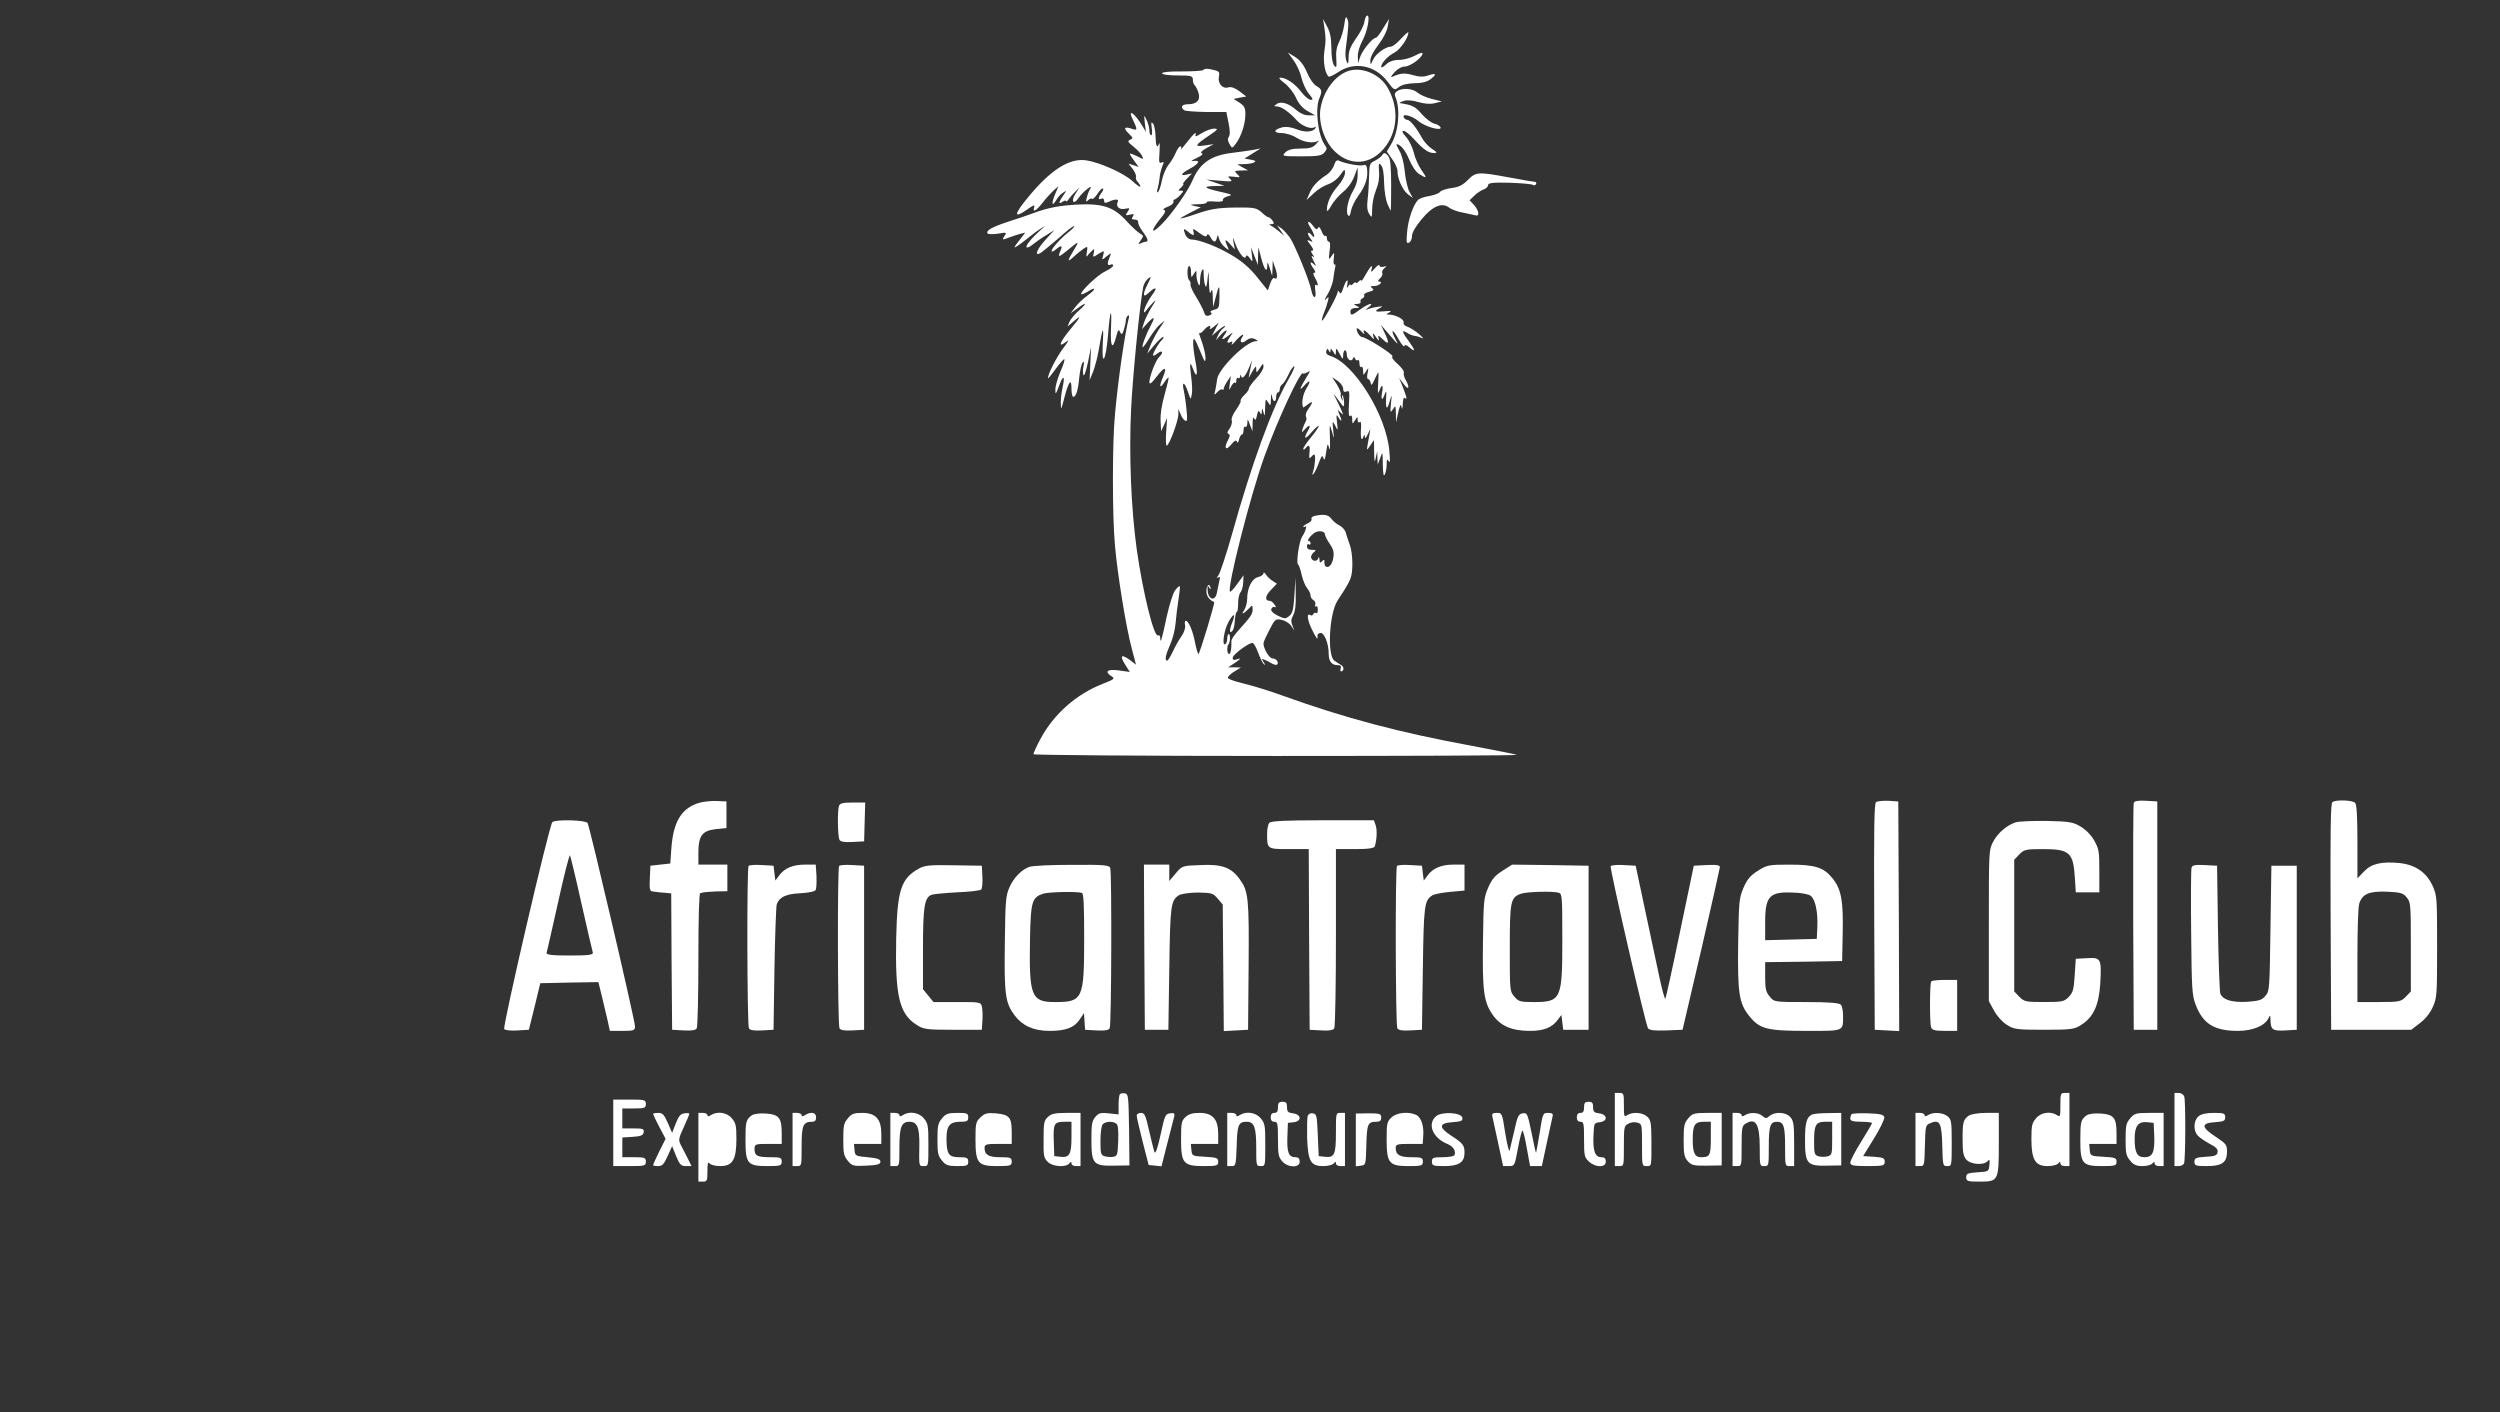 <svg width="108" height="61" viewBox="0 0 108 61" fill="none" xmlns="http://www.w3.org/2000/svg">
<rect x="0" y="0" width="108" height="61" fill="#333333" stroke="none"/>
<g clip-path="url(#clip0)">
<path d="M-5.649 25.113L-5.665 64.07L63.33 64.05L132.316 64.022L63.369 64.002L-5.587 63.974L-5.61 25.065L-5.626 -13.835L-5.649 25.113Z" fill="white"/>
<path d="M58.072 1.066C58.04 1.296 57.947 1.621 57.86 1.794C57.743 2.023 57.704 2.234 57.727 2.541C57.751 2.914 57.735 2.952 57.633 2.828C57.563 2.732 57.516 2.474 57.516 2.071C57.508 1.621 57.461 1.382 57.328 1.142L57.156 0.817L57.211 1.171C57.281 1.688 57.281 1.727 57.211 2.234C57.148 2.665 57.242 3.182 57.399 3.307C57.43 3.335 57.618 3.24 57.813 3.115C58.502 2.646 59.394 2.809 59.934 3.517C60.231 3.91 60.239 3.91 60.427 3.766C60.552 3.661 60.802 3.604 61.115 3.594C61.436 3.594 61.671 3.527 61.812 3.412C62.086 3.201 62.039 3.144 61.694 3.259C61.514 3.326 61.311 3.326 61.053 3.249C60.693 3.144 60.513 3.153 60.176 3.307C60.059 3.355 60.067 3.316 60.239 3.125C60.364 2.981 60.552 2.876 60.677 2.876C60.904 2.876 61.397 2.531 61.452 2.33C61.467 2.253 61.366 2.272 61.139 2.397C60.951 2.502 60.638 2.588 60.443 2.588C60.2 2.588 60.012 2.656 59.871 2.79C59.762 2.895 59.668 2.943 59.668 2.885C59.668 2.723 59.957 2.416 60.255 2.263C60.489 2.138 60.842 1.631 60.842 1.401C60.842 1.363 60.701 1.478 60.529 1.669C60.356 1.861 60.161 2.014 60.09 2.014C59.856 2.014 59.425 2.33 59.316 2.579C59.206 2.818 59.206 2.828 59.198 2.608C59.198 2.474 59.339 2.205 59.55 1.928C59.762 1.65 59.918 1.344 59.95 1.142L60.004 0.817L59.754 1.219C59.621 1.449 59.48 1.631 59.441 1.631C59.3 1.631 58.878 2.138 58.768 2.435L58.666 2.732L58.658 2.435C58.651 2.263 58.737 1.985 58.854 1.765C59.065 1.382 59.206 0.673 59.065 0.673C59.018 0.673 58.964 0.798 58.94 0.951C58.917 1.104 58.752 1.43 58.572 1.669C58.33 2.023 58.26 2.205 58.26 2.474C58.252 2.77 58.244 2.799 58.173 2.656C58.127 2.56 58.111 2.32 58.134 2.129C58.26 1.142 58.275 0.97 58.205 0.817C58.142 0.683 58.119 0.731 58.072 1.066Z" fill="white"/>
<path d="M55.889 2.617C56.03 2.808 56.178 3.153 56.225 3.364C56.28 3.584 56.413 3.89 56.538 4.044C56.726 4.273 56.742 4.312 56.617 4.312C56.538 4.312 56.358 4.158 56.21 3.967C55.944 3.613 55.56 3.354 55.31 3.354C55.224 3.354 55.286 3.44 55.482 3.584C55.662 3.718 55.881 3.996 55.983 4.216C56.108 4.494 56.272 4.676 56.491 4.8L56.812 4.982H56.53C56.358 4.982 56.163 4.896 55.998 4.752C55.678 4.465 55.341 4.36 55.153 4.494C55.02 4.589 55.02 4.589 55.169 4.599C55.357 4.599 55.717 4.858 56.014 5.193C56.233 5.442 56.648 5.604 56.796 5.49C56.836 5.461 56.851 5.48 56.828 5.528C56.734 5.71 56.366 5.729 56.014 5.585C55.81 5.499 55.568 5.461 55.404 5.499C55.013 5.595 54.989 5.748 55.365 5.748C55.537 5.748 55.826 5.834 56.006 5.949C56.327 6.15 56.749 6.208 56.945 6.083C57 6.055 56.961 6.112 56.859 6.217C56.718 6.38 56.569 6.418 56.186 6.418C55.834 6.418 55.646 6.466 55.529 6.581C55.365 6.744 55.388 6.754 56.217 6.754C56.929 6.754 57.102 6.725 57.211 6.591C57.336 6.438 57.336 6.409 57.227 6.256C56.929 5.825 56.804 4.685 57 4.235C57.125 3.938 57.109 3.852 56.875 3.718C56.749 3.651 56.569 3.392 56.46 3.124C56.319 2.799 56.163 2.597 55.951 2.463L55.638 2.272L55.889 2.617Z" fill="white"/>
<path d="M51.977 3.029C51.953 3.058 51.538 3.086 51.069 3.086C50.568 3.077 50.2 3.115 50.2 3.163C50.2 3.221 50.498 3.259 50.865 3.259C51.468 3.259 51.531 3.278 51.531 3.441C51.531 3.546 51.57 3.661 51.617 3.69C51.656 3.728 51.734 3.872 51.773 4.006C51.875 4.322 51.703 4.504 51.319 4.504C51.053 4.504 50.983 4.628 51.155 4.762C51.21 4.801 51.64 4.829 52.117 4.839H52.978L53.072 5.308C53.142 5.643 53.142 5.816 53.088 5.902C53.025 5.998 53.033 6.084 53.111 6.218C53.228 6.419 53.228 6.419 53.393 6.199C53.62 5.902 53.8 5.346 53.8 4.944C53.8 4.657 53.761 4.58 53.549 4.437L53.291 4.274L53.565 4.216L53.839 4.169L53.541 3.939C53.346 3.795 53.181 3.738 53.056 3.776C52.814 3.853 52.595 3.594 52.657 3.307C52.696 3.125 52.665 3.077 52.462 3.029C52.157 2.952 52.039 2.952 51.977 3.029Z" fill="white"/>
<path d="M58.275 3.058C57.688 3.24 57.18 3.91 57.047 4.676C56.953 5.222 57.148 5.921 57.516 6.381C58.212 7.224 59.237 7.185 59.879 6.295C60.403 5.567 60.419 4.58 59.926 3.757C59.59 3.201 58.846 2.885 58.275 3.058Z" fill="white"/>
<path d="M60.349 3.94C60.255 4.007 60.231 4.084 60.286 4.199C60.505 4.735 60.419 5.693 60.098 6.229L59.91 6.545L60.137 6.87C60.27 7.043 60.372 7.282 60.372 7.388C60.372 7.723 60.583 8.192 60.81 8.384L61.037 8.556L60.888 8.288C60.81 8.144 60.716 7.742 60.685 7.397C60.646 7.014 60.552 6.669 60.45 6.507C60.364 6.353 60.309 6.229 60.333 6.229C60.497 6.229 60.709 6.487 60.881 6.899C60.998 7.177 61.17 7.435 61.311 7.522C61.647 7.732 61.663 7.704 61.397 7.33C61.272 7.148 61.123 6.813 61.076 6.593C61.022 6.372 60.881 6.076 60.748 5.922C60.575 5.731 60.544 5.654 60.638 5.654C60.709 5.654 60.912 5.817 61.1 6.028C61.491 6.459 61.71 6.612 61.953 6.612C62.101 6.612 62.093 6.583 61.859 6.43C61.71 6.334 61.507 6.114 61.413 5.932C61.186 5.511 60.912 5.175 60.787 5.175C60.74 5.175 60.669 5.128 60.646 5.08C60.544 4.879 60.99 4.993 61.28 5.233C61.585 5.491 62.32 5.683 62.226 5.491C62.195 5.434 62.078 5.367 61.953 5.338C61.835 5.309 61.6 5.128 61.436 4.946C61.154 4.62 61.045 4.553 60.607 4.476C60.411 4.448 60.411 4.448 60.638 4.361C60.771 4.314 61.022 4.333 61.272 4.409C61.522 4.486 61.804 4.505 61.984 4.457L62.289 4.381L61.859 4.275C61.624 4.218 61.342 4.093 61.233 3.998C61.022 3.816 60.568 3.787 60.349 3.94Z" fill="white"/>
<path d="M48.949 5.193C49.152 5.614 49.144 5.653 48.878 5.557C48.565 5.452 48.518 5.538 48.769 5.777C48.956 5.959 48.956 5.978 48.824 6.036C48.698 6.093 48.714 6.131 48.964 6.333C49.121 6.457 49.285 6.629 49.332 6.725C49.418 6.898 49.41 6.898 49.136 6.754C48.972 6.677 48.831 6.62 48.816 6.639C48.8 6.658 48.878 6.792 48.996 6.945L49.191 7.214L48.972 7.137L48.753 7.07L48.941 7.309C49.035 7.443 49.097 7.597 49.074 7.645C49.05 7.692 49.082 7.788 49.144 7.855C49.207 7.922 49.262 8.008 49.262 8.056C49.262 8.104 49.113 7.999 48.925 7.826C48.557 7.482 47.501 7.012 46.922 6.926C46.187 6.821 45.373 7.348 44.395 8.545C43.792 9.273 43.785 9.464 44.371 9.052C44.63 8.861 44.716 8.832 44.677 8.947C44.598 9.205 44.755 9.119 45.044 8.755C45.185 8.564 45.404 8.334 45.514 8.229L45.725 8.047L45.576 8.401C45.412 8.794 45.443 8.956 45.631 8.64C45.694 8.526 45.827 8.382 45.921 8.324C46.085 8.219 46.085 8.219 45.968 8.391C45.733 8.736 45.702 8.842 45.889 8.727C45.975 8.66 46.054 8.65 46.054 8.688C46.054 8.727 46.101 8.698 46.155 8.621C46.21 8.545 46.335 8.391 46.445 8.286L46.633 8.095L46.453 8.382C46.249 8.707 46.382 8.87 46.593 8.554C46.742 8.315 47.235 7.922 47.102 8.142C47.055 8.219 46.985 8.391 46.953 8.526C46.899 8.727 46.907 8.746 47.008 8.65C47.071 8.583 47.149 8.554 47.172 8.593C47.204 8.621 47.298 8.535 47.392 8.401C47.478 8.257 47.587 8.142 47.634 8.142C47.681 8.142 47.666 8.219 47.595 8.315C47.431 8.535 47.423 8.66 47.579 8.583C47.65 8.554 47.697 8.583 47.697 8.669C47.697 8.775 47.736 8.784 47.9 8.717C48.151 8.593 48.346 8.593 48.291 8.707C48.19 8.909 48.331 9.062 48.581 9.024C48.816 8.976 48.824 8.985 48.714 9.148C48.604 9.311 48.612 9.32 48.816 9.273C48.988 9.234 49.011 9.244 48.941 9.349C48.87 9.454 48.886 9.483 49.019 9.483C49.113 9.483 49.183 9.541 49.168 9.598C49.16 9.665 49.246 9.847 49.363 10C49.582 10.288 49.629 10.441 49.504 10.441C49.465 10.441 49.363 10.47 49.285 10.508C49.152 10.565 49.152 10.565 49.285 10.374C49.41 10.192 49.41 10.182 49.246 10.086C49.144 10.029 48.886 9.79 48.667 9.55C48.104 8.928 47.618 8.775 46.453 8.842C45.819 8.88 45.334 8.966 44.841 9.138C44.458 9.282 43.871 9.474 43.55 9.579C42.877 9.799 42.595 9.952 42.658 10.077C42.681 10.125 42.885 10.125 43.104 10.096C43.48 10.029 43.503 10.039 43.401 10.182C43.276 10.374 43.292 10.374 43.597 10.259C43.722 10.211 43.933 10.144 44.059 10.106L44.293 10.048L44.019 10.402C43.785 10.699 43.777 10.738 43.941 10.632C44.051 10.565 44.278 10.393 44.45 10.249C44.622 10.106 44.849 9.943 44.958 9.876L45.154 9.761L44.958 9.933C44.583 10.268 44.293 10.613 44.348 10.68C44.379 10.719 44.497 10.661 44.622 10.556C44.739 10.46 44.997 10.278 45.193 10.163L45.545 9.943L45.177 10.345C44.778 10.776 44.653 11.121 44.982 10.91C45.076 10.843 45.412 10.565 45.733 10.288C46.046 10 46.343 9.77 46.398 9.77C46.445 9.77 46.343 9.885 46.171 10.02C45.788 10.326 45.428 10.738 45.428 10.843C45.428 10.891 45.506 10.862 45.6 10.786C45.835 10.585 45.921 10.594 45.819 10.814C45.686 11.13 45.725 11.13 46.077 10.843C46.609 10.402 46.641 10.393 46.429 10.738C46.101 11.284 46.085 11.36 46.374 11.102C46.515 10.967 46.719 10.805 46.82 10.738C46.985 10.632 46.993 10.632 46.953 10.891C46.922 11.035 46.93 11.111 46.969 11.063C47 11.006 47.094 10.91 47.165 10.843C47.274 10.728 47.29 10.738 47.251 10.92C47.204 11.13 47.212 11.13 47.454 10.967C47.712 10.814 47.712 10.814 47.658 11.025C47.595 11.245 47.603 11.245 47.806 11.073C48.018 10.91 48.018 10.91 47.939 11.102C47.822 11.37 47.83 11.494 47.971 11.437C48.033 11.399 48.088 11.418 48.088 11.475C48.088 11.523 47.931 11.638 47.744 11.724C47.415 11.877 46.633 12.624 46.711 12.71C46.727 12.73 46.852 12.682 46.993 12.595C47.368 12.356 47.36 12.49 46.977 12.768C46.789 12.902 46.554 13.132 46.445 13.275L46.249 13.534L46.531 13.333C46.938 13.027 46.993 13.074 46.617 13.409C46.437 13.563 46.257 13.783 46.202 13.898L46.116 14.109L46.351 13.908C46.742 13.563 46.711 13.668 46.249 14.214C45.788 14.769 45.678 15.057 46.038 14.779C46.21 14.645 46.187 14.702 45.921 15.057C45.631 15.449 45.271 16.158 45.271 16.34C45.271 16.378 45.412 16.206 45.592 15.957C45.764 15.717 45.944 15.516 45.975 15.516C46.014 15.516 45.944 15.756 45.811 16.053C45.686 16.349 45.584 16.704 45.592 16.848C45.592 17.068 45.615 17.039 45.748 16.675C45.928 16.177 46.022 16.206 45.905 16.733C45.858 16.934 45.819 17.25 45.827 17.432C45.835 17.738 45.842 17.719 45.975 17.202C46.163 16.474 46.288 16.311 46.288 16.79C46.288 16.982 46.32 17.144 46.367 17.144C46.484 17.144 46.578 16.848 46.625 16.292C46.656 16.005 46.719 15.727 46.766 15.67C46.836 15.593 46.844 15.631 46.805 15.832C46.773 15.976 46.781 16.148 46.805 16.206C46.836 16.273 46.922 16.024 47 15.65L47.133 14.99L47.102 15.708L47.071 16.426L47.227 16.043C47.306 15.832 47.415 15.421 47.462 15.133C47.634 14.109 47.689 14.003 47.642 14.798C47.579 15.909 47.775 15.612 47.869 14.453C47.955 13.352 48.041 13.199 47.994 14.204C47.963 14.97 48.057 15.143 48.205 14.597C48.299 14.223 48.323 14.204 48.401 14.367C48.456 14.473 48.487 14.444 48.55 14.243C48.597 14.089 48.636 13.917 48.636 13.841C48.636 13.764 48.675 13.678 48.722 13.639C48.776 13.601 48.792 13.639 48.761 13.754C48.581 14.482 48.299 16.426 48.166 17.91C48.049 19.108 48.049 22.287 48.166 23.561C48.276 24.825 48.651 27.133 48.894 28.023L49.074 28.713L48.839 28.531C48.448 28.244 48.354 28.301 48.597 28.694L48.808 29.029L48.331 28.962C47.83 28.895 47.697 29.01 48.025 29.22C48.174 29.316 48.143 29.345 47.65 29.536C46.492 29.986 45.514 30.858 44.943 31.93C44.778 32.237 44.645 32.534 44.645 32.582C44.645 32.62 49.355 32.658 55.106 32.658C60.857 32.658 65.544 32.639 65.528 32.61C65.505 32.591 64.644 32.419 63.619 32.227C60.443 31.643 58.095 31.021 55.388 30.044C54.864 29.852 54.113 29.622 53.721 29.527C53.315 29.431 53.025 29.326 53.041 29.268C53.056 29.211 53.189 29.086 53.338 29L53.604 28.837L53.33 28.828H53.056L53.291 28.674C53.589 28.483 53.651 28.406 53.432 28.483C53.307 28.531 53.252 28.512 53.252 28.416C53.252 28.282 53.933 27.774 54.105 27.774C54.16 27.774 54.269 27.966 54.355 28.205C54.441 28.435 54.551 28.655 54.606 28.703C54.66 28.741 54.66 28.703 54.59 28.607C54.496 28.454 54.496 28.445 54.629 28.502C54.707 28.531 54.856 28.607 54.95 28.665C55.052 28.722 55.153 28.741 55.177 28.703C55.255 28.607 55.13 28.445 54.973 28.445C54.833 28.445 54.582 28.023 54.582 27.793C54.582 27.736 54.7 27.477 54.84 27.209C55.075 26.75 55.106 26.721 55.365 26.778C55.513 26.807 55.701 26.922 55.779 27.037L55.92 27.247L55.834 27.027C55.764 26.845 55.771 26.759 55.865 26.577C55.951 26.414 55.99 26.146 55.975 25.648L55.967 24.949L55.92 25.696C55.881 26.29 55.842 26.481 55.724 26.587C55.529 26.75 55.505 26.75 55.161 26.577C54.997 26.491 54.895 26.386 54.919 26.319C54.934 26.252 54.997 26.204 55.052 26.223C55.138 26.252 55.138 26.223 55.052 26.108C54.997 26.022 54.911 25.955 54.848 25.955C54.629 25.955 54.653 25.734 54.903 25.485L55.161 25.217L54.973 25.093C54.864 25.026 54.739 24.901 54.684 24.815C54.629 24.729 54.582 24.71 54.582 24.767C54.582 24.825 54.48 24.901 54.347 24.93C54.081 24.997 53.878 25.399 53.878 25.869C53.878 26.041 53.815 26.261 53.745 26.366C53.589 26.587 53.729 26.52 53.98 26.261C54.097 26.127 54.113 26.137 54.113 26.328C54.113 26.529 54.05 26.625 53.471 27.267C53.315 27.439 53.189 27.631 53.197 27.698C53.205 28.033 53.166 28.253 53.096 28.253C53.01 28.253 52.986 27.937 53.072 27.832C53.15 27.736 53.158 27.391 53.08 27.391C53.049 27.391 53.017 27.477 53.017 27.573C53.017 27.678 52.986 27.793 52.939 27.822C52.775 27.947 52.869 27.238 53.064 26.884C53.299 26.453 53.401 26.481 53.221 26.922C53.096 27.228 53.111 27.41 53.252 27.238C53.291 27.19 53.338 26.989 53.346 26.788C53.362 26.596 53.393 26.433 53.432 26.433C53.463 26.433 53.487 26.271 53.487 26.06C53.487 25.859 53.534 25.648 53.589 25.591C53.643 25.533 53.698 25.342 53.706 25.169L53.721 24.853L53.448 25.227C53.299 25.438 53.158 25.581 53.135 25.562C53.002 25.39 54.027 21.358 54.629 19.701C55.2 18.121 56.186 16.005 56.288 16.129C56.303 16.158 56.397 16.129 56.483 16.081C56.617 15.986 56.617 16.014 56.444 16.292C56.147 16.78 56.1 16.924 56.319 16.685C56.593 16.378 56.656 16.426 56.437 16.78C56.28 17.039 56.217 17.403 56.296 17.604C56.296 17.614 56.397 17.547 56.515 17.46C56.742 17.278 56.726 17.384 56.476 17.738C56.421 17.824 56.39 17.949 56.421 18.006C56.452 18.064 56.444 18.16 56.397 18.227C56.358 18.294 56.303 18.428 56.272 18.523C56.225 18.705 56.225 18.705 56.366 18.552C56.569 18.322 56.648 18.351 56.507 18.6C56.288 18.974 56.374 19.012 56.656 18.677C56.804 18.504 56.945 18.38 56.969 18.399C56.984 18.428 56.843 18.638 56.656 18.868C56.46 19.098 56.303 19.337 56.303 19.385C56.303 19.443 56.343 19.433 56.397 19.366C56.554 19.175 56.601 19.232 56.569 19.558C56.546 19.797 56.562 19.835 56.632 19.749C56.687 19.682 56.749 19.634 56.773 19.634C56.843 19.634 56.812 20.104 56.734 20.343C56.609 20.707 56.828 20.41 56.969 20.008C57.094 19.682 57.125 19.644 57.172 19.788C57.211 19.922 57.242 19.855 57.289 19.538C57.344 19.146 57.36 19.127 57.414 19.347C57.454 19.5 57.462 19.385 57.454 18.983C57.438 18.657 57.438 18.389 57.454 18.389C57.462 18.389 57.508 18.533 57.555 18.696C57.626 18.993 57.634 18.983 57.594 18.581C57.555 18.16 57.555 18.16 57.681 18.389C57.798 18.629 57.798 18.629 57.759 18.246C57.72 17.891 57.727 17.882 57.829 18.044C57.97 18.274 57.986 18.169 57.853 17.882C57.775 17.681 57.775 17.681 57.907 17.815C58.041 17.949 58.048 17.949 57.947 17.719C57.892 17.585 57.775 17.346 57.696 17.192C57.571 16.962 57.594 16.982 57.806 17.269C58.056 17.614 58.072 17.623 58.064 17.393C58.064 17.269 58.033 17.125 58.001 17.087C57.97 17.039 57.962 17.087 57.986 17.192C58.025 17.346 58.025 17.355 57.962 17.24C57.915 17.163 57.9 17.068 57.923 17.029C57.939 16.982 57.868 16.8 57.759 16.618L57.548 16.292L57.79 16.455C57.915 16.541 58.025 16.694 58.025 16.79C58.025 16.915 58.064 16.953 58.166 16.915C58.299 16.857 58.306 16.905 58.275 17.441C58.252 17.863 58.267 18.016 58.33 17.968C58.385 17.92 58.416 17.977 58.416 18.121C58.424 18.332 58.424 18.332 58.533 18.16C58.643 17.987 58.651 17.987 58.651 18.14C58.651 18.236 58.69 18.274 58.737 18.236C58.799 18.188 58.815 18.294 58.792 18.571C58.768 18.945 58.831 19.098 58.909 18.839C58.94 18.763 58.956 18.772 58.964 18.868C58.964 18.964 59.011 18.926 59.081 18.772L59.199 18.533L59.151 18.82C59.128 18.974 59.089 19.194 59.066 19.299C59.034 19.462 59.058 19.452 59.191 19.251L59.355 19.012L59.363 19.538C59.371 19.979 59.386 20.017 59.433 19.778L59.496 19.491L59.504 19.778L59.519 20.065L59.629 19.778C59.73 19.491 59.73 19.5 59.738 20.065C59.746 20.477 59.77 20.601 59.824 20.496C59.864 20.419 59.903 20.218 59.903 20.065C59.903 19.835 59.918 19.807 59.989 19.922C60.051 20.027 60.059 19.912 60.02 19.491C59.895 17.939 58.486 15.679 57.462 15.373C57.321 15.325 57.266 15.258 57.297 15.162C57.336 15.047 57.352 15.047 57.407 15.152C57.462 15.248 57.477 15.248 57.477 15.143C57.477 15.037 57.508 15.057 57.594 15.191C57.704 15.373 57.704 15.373 57.712 15.181C57.712 15.018 57.735 15.037 57.868 15.277C58.009 15.545 58.025 15.545 58.025 15.344C58.025 15.229 58.064 15.133 58.103 15.133C58.15 15.133 58.181 15.22 58.181 15.315C58.181 15.526 58.385 15.66 58.447 15.488C58.486 15.401 58.502 15.401 58.541 15.497C58.565 15.555 58.62 15.593 58.659 15.555C58.698 15.526 58.729 15.593 58.729 15.708C58.729 15.823 58.768 15.88 58.807 15.851C58.854 15.823 58.886 15.89 58.886 16.014C58.893 16.235 58.893 16.235 59.011 16.043C59.128 15.861 59.128 15.861 59.081 16.11C59.042 16.273 59.058 16.378 59.105 16.378C59.151 16.378 59.199 16.455 59.214 16.541C59.238 16.675 59.277 16.637 59.378 16.397C59.457 16.235 59.527 16.091 59.543 16.091C59.558 16.091 59.551 16.321 59.535 16.589C59.511 16.982 59.527 17.049 59.59 16.876C59.699 16.57 59.77 16.618 59.707 16.953C59.645 17.288 59.715 17.336 59.824 17.02C59.887 16.848 59.903 16.886 59.879 17.211C59.856 17.7 59.926 17.738 60.044 17.307C60.13 17.01 60.13 17.02 60.09 17.432C60.051 17.834 60.059 17.853 60.176 17.681C60.286 17.499 60.294 17.508 60.302 17.872L60.309 18.246L60.403 17.815C60.482 17.489 60.513 17.432 60.544 17.575C60.576 17.709 60.591 17.671 60.599 17.451C60.607 17.269 60.638 17.154 60.685 17.192C60.803 17.278 60.779 17.183 60.607 16.733L60.443 16.33L60.646 16.599C60.857 16.895 60.92 16.742 60.716 16.397C60.654 16.282 60.623 16.148 60.646 16.091C60.669 16.043 60.544 15.871 60.372 15.717C60.192 15.564 60.098 15.421 60.153 15.401C60.263 15.354 59.011 14.559 58.839 14.559C58.784 14.559 58.698 14.473 58.651 14.367C58.549 14.128 58.627 14.118 58.831 14.338C58.917 14.434 58.964 14.453 58.932 14.386C58.846 14.204 58.972 14.252 59.183 14.482C59.371 14.693 59.378 14.693 59.324 14.511C59.285 14.358 59.3 14.358 59.441 14.559C59.558 14.731 59.59 14.75 59.558 14.626C59.519 14.463 59.535 14.473 59.723 14.645C59.997 14.923 60.036 14.836 59.824 14.396L59.652 14.032L60.067 14.511C60.396 14.903 60.443 14.932 60.294 14.674C60.2 14.501 60.137 14.329 60.161 14.31C60.184 14.281 60.302 14.434 60.419 14.655C60.544 14.875 60.654 15.009 60.669 14.951C60.685 14.884 60.755 14.894 60.865 14.99C61.155 15.239 61.155 15.152 60.881 14.769C60.568 14.358 60.529 14.214 60.787 14.377C60.881 14.444 61.029 14.501 61.115 14.511C61.202 14.52 61.342 14.559 61.428 14.607C61.514 14.645 61.46 14.568 61.303 14.434C61.147 14.3 60.92 14.156 60.81 14.118C60.677 14.08 60.615 14.003 60.638 13.936C60.677 13.802 60.325 13.611 60.028 13.591C59.864 13.591 59.864 13.582 60.02 13.496C60.137 13.429 60.083 13.419 59.809 13.448C59.394 13.486 59.347 13.448 59.613 13.304C59.762 13.228 59.746 13.218 59.511 13.256C59.363 13.275 59.167 13.323 59.081 13.362C58.972 13.4 58.987 13.381 59.12 13.275C59.238 13.189 59.269 13.132 59.199 13.132C59.136 13.132 58.94 13.237 58.768 13.362C58.4 13.639 58.338 13.649 58.338 13.457C58.338 13.362 58.416 13.314 58.557 13.304C58.745 13.304 58.752 13.295 58.612 13.218C58.463 13.141 58.463 13.132 58.635 13.132C58.737 13.122 58.799 13.084 58.776 13.036C58.752 12.988 58.784 12.921 58.854 12.892C58.917 12.864 58.956 12.797 58.932 12.749C58.909 12.701 59.003 12.643 59.144 12.605C59.339 12.557 59.371 12.519 59.277 12.452C59.183 12.375 59.206 12.356 59.371 12.356C59.574 12.356 59.778 12.165 59.574 12.165C59.511 12.155 59.527 12.107 59.621 12.021C59.699 11.954 59.738 11.849 59.715 11.791C59.684 11.743 59.73 11.648 59.801 11.59C59.926 11.494 59.926 11.485 59.77 11.523C59.668 11.552 59.59 11.523 59.59 11.466C59.59 11.408 59.504 11.466 59.386 11.6C59.245 11.762 59.206 11.781 59.245 11.657C59.331 11.379 59.214 11.475 59.003 11.849C58.893 12.05 58.807 12.174 58.807 12.126C58.807 12.078 58.752 12.098 58.69 12.165C58.627 12.232 58.572 12.251 58.572 12.213C58.572 12.174 58.518 12.193 58.455 12.26C58.393 12.327 58.338 12.347 58.338 12.299C58.338 12.251 58.299 12.28 58.252 12.356C58.181 12.471 58.173 12.461 58.205 12.28C58.26 11.992 58.142 12.098 58.025 12.452C57.954 12.672 57.907 12.72 57.861 12.624C57.814 12.548 57.79 12.538 57.79 12.605C57.79 12.749 57.156 13.908 57.109 13.85C57.094 13.831 57.125 13.687 57.188 13.534C57.25 13.39 57.328 13.161 57.36 13.027C57.414 12.806 57.414 12.797 57.274 12.931C57.196 13.017 57.227 12.921 57.344 12.73C57.462 12.538 57.571 12.241 57.594 12.078C57.61 11.916 57.649 11.695 57.673 11.58C57.704 11.466 57.696 11.399 57.657 11.427C57.618 11.456 57.594 11.351 57.618 11.178C57.649 10.881 57.649 10.881 57.524 11.063C57.399 11.245 57.391 11.236 57.438 10.843C57.477 10.585 57.462 10.441 57.407 10.441C57.36 10.441 57.321 10.374 57.321 10.288C57.321 10.211 57.289 10.163 57.25 10.192C57.219 10.221 57.141 10.125 57.094 9.991C57.023 9.818 56.976 9.77 56.937 9.847C56.898 9.933 56.843 9.914 56.734 9.77C56.523 9.483 56.421 9.541 56.609 9.828C56.789 10.106 56.836 10.364 56.679 10.173C56.515 9.972 56.429 10.048 56.585 10.268C56.734 10.47 56.734 10.47 56.577 10.402C56.444 10.345 56.444 10.364 56.609 10.575C56.726 10.728 56.757 10.824 56.703 10.824C56.617 10.824 56.617 10.853 56.703 10.987C56.796 11.121 56.796 11.13 56.703 11.073C56.64 11.025 56.656 11.092 56.742 11.264C56.875 11.513 56.875 11.533 56.749 11.408C56.577 11.245 56.577 11.379 56.749 11.609C56.828 11.724 56.843 11.781 56.781 11.781C56.718 11.781 56.726 11.849 56.804 11.992C56.945 12.232 56.969 12.394 56.851 12.308C56.804 12.27 56.796 12.366 56.82 12.548C56.883 12.912 56.734 12.94 56.656 12.567C56.569 12.117 55.951 10.604 55.724 10.268C55.599 10.096 55.427 9.905 55.333 9.847L55.169 9.742L55.325 9.962L55.482 10.192L55.247 9.991C55.122 9.885 54.958 9.77 54.895 9.742C54.809 9.703 54.817 9.684 54.926 9.684C55.044 9.675 55.052 9.646 54.973 9.531C54.919 9.454 54.84 9.387 54.801 9.387C54.762 9.387 54.621 9.292 54.496 9.167C54.277 8.976 54.175 8.956 53.346 8.966C52.618 8.976 52.282 9.033 51.726 9.225C51.343 9.359 51.014 9.454 50.999 9.435C50.983 9.426 51.179 9.311 51.421 9.186L51.875 8.956L51.601 8.899C51.374 8.842 51.39 8.832 51.75 8.822C51.977 8.822 52.149 8.784 52.133 8.736C52.11 8.698 52.274 8.688 52.485 8.707C52.728 8.727 52.861 8.698 52.83 8.64C52.806 8.593 52.9 8.516 53.041 8.478C53.268 8.42 53.236 8.401 52.72 8.286C52 8.123 51.93 8.047 52.477 8.037L52.9 8.028L52.509 7.894L52.117 7.759L52.704 7.807C53.205 7.855 53.268 7.846 53.142 7.731C53.017 7.616 53.033 7.606 53.299 7.635C53.589 7.673 53.596 7.664 53.455 7.53C53.307 7.386 53.315 7.376 53.612 7.367L53.917 7.357L53.682 7.233L53.448 7.099L53.737 7.089C53.894 7.089 54.089 7.06 54.167 7.022C54.277 6.965 54.246 6.936 54.034 6.898L53.761 6.85L54.113 6.629L54.465 6.409L54.191 6.467C54.042 6.495 53.62 6.553 53.252 6.601C52.329 6.706 51.836 7.041 51.523 7.779C51.327 8.248 50.615 9.263 50.169 9.703C49.731 10.144 49.692 9.991 50.107 9.474C50.341 9.196 50.38 9.1 50.287 9.071C50.216 9.052 50.279 8.995 50.435 8.937C50.584 8.88 50.701 8.794 50.694 8.727C50.678 8.669 50.701 8.621 50.733 8.621C50.772 8.621 50.881 8.535 50.983 8.43C51.139 8.257 51.147 8.238 51.022 8.238C50.881 8.238 50.881 8.229 51.03 8.095C51.108 8.018 51.147 7.951 51.116 7.951C51.085 7.951 51.147 7.846 51.273 7.721L51.492 7.491L51.273 7.539C50.952 7.616 51.022 7.491 51.413 7.281C51.804 7.07 51.875 6.907 51.554 6.955C51.413 6.984 51.46 6.936 51.687 6.831C51.898 6.735 51.992 6.658 51.922 6.629C51.844 6.591 51.914 6.514 52.117 6.4L52.431 6.227L52.039 6.285C51.578 6.352 51.609 6.275 52.235 5.854C52.618 5.595 52.642 5.557 52.446 5.557C52.329 5.557 52.094 5.643 51.922 5.748C51.64 5.921 51.617 5.93 51.656 5.777C51.679 5.681 51.531 5.815 51.327 6.084C51.124 6.342 50.983 6.505 51.014 6.438C51.046 6.38 51.038 6.323 50.991 6.323C50.944 6.323 50.858 6.447 50.787 6.61C50.725 6.763 50.584 6.993 50.474 7.127C50.373 7.252 50.24 7.558 50.193 7.798C50.146 8.047 50.068 8.267 50.028 8.296C49.974 8.334 49.974 8.277 50.013 8.133C50.044 8.008 50.083 7.817 50.091 7.712C50.099 7.53 50.177 7.242 50.263 7.051C50.287 7.003 50.248 6.984 50.177 7.022C50.068 7.07 50.06 7.012 50.091 6.582C50.107 6.304 50.107 6.141 50.075 6.198C49.989 6.438 49.927 6.313 49.919 5.882C49.911 5.643 49.864 5.394 49.809 5.337C49.731 5.241 49.723 5.289 49.755 5.528C49.786 5.71 49.77 5.844 49.731 5.844C49.684 5.844 49.653 5.748 49.653 5.624C49.645 5.509 49.598 5.308 49.528 5.174C49.418 4.944 49.418 4.944 49.457 5.317L49.504 5.7L49.363 5.461C49.011 4.867 48.683 4.657 48.949 5.193ZM51.546 10.153C51.578 10.153 51.578 10.077 51.554 9.991C51.515 9.857 51.562 9.876 51.804 10.058C52.024 10.221 52.117 10.249 52.141 10.163C52.164 10.086 52.211 10.106 52.29 10.24C52.423 10.489 52.524 10.498 52.571 10.268C52.603 10.134 52.618 10.134 52.665 10.316C52.697 10.431 52.806 10.594 52.916 10.68C53.103 10.834 53.103 10.834 53.025 10.642C52.884 10.335 52.923 10.297 53.142 10.546L53.346 10.776L53.291 10.489C53.244 10.211 53.252 10.211 53.369 10.537C53.526 10.948 53.776 11.255 53.823 11.082C53.847 11.006 53.901 11.025 53.995 11.159C54.12 11.341 54.12 11.341 54.081 11.015L54.042 10.68L54.191 11.063L54.34 11.446L54.347 11.063L54.363 10.68L54.473 11.102C54.606 11.638 54.739 11.82 54.746 11.485C54.746 11.284 54.762 11.303 54.856 11.59L54.958 11.925L54.973 11.59L54.981 11.255L55.091 11.58C55.208 11.896 55.185 12.117 55.044 12.011C55.005 11.983 54.926 12.088 54.872 12.251L54.77 12.548L54.308 11.973C53.987 11.571 53.651 11.284 53.213 11.025C52.61 10.661 51.797 10.345 51.46 10.345C51.374 10.345 51.265 10.259 51.218 10.163C51.1 9.876 51.124 9.838 51.312 10C51.406 10.086 51.515 10.153 51.546 10.153ZM51.452 11.753C51.46 12.011 51.46 12.011 51.57 11.839C51.687 11.657 51.687 11.657 51.687 11.887C51.687 12.011 51.726 12.184 51.765 12.26C51.82 12.375 51.844 12.337 51.844 12.117C51.844 11.954 51.883 11.762 51.922 11.686C51.977 11.58 52 11.619 52 11.849C52 12.011 52.024 12.232 52.063 12.327C52.102 12.452 52.133 12.385 52.164 12.069C52.211 11.638 52.211 11.638 52.227 12.213C52.243 12.634 52.266 12.739 52.313 12.595C52.368 12.452 52.383 12.5 52.391 12.835L52.407 13.266L52.517 12.845C52.665 12.27 52.689 12.27 52.681 12.835C52.673 13.295 52.657 13.333 52.446 13.381C52.313 13.419 52.258 13.467 52.313 13.505C52.376 13.553 52.344 13.591 52.235 13.63C52.11 13.668 52.055 13.63 52.008 13.467C51.969 13.352 51.82 13.065 51.672 12.825C51.523 12.595 51.413 12.347 51.429 12.289C51.445 12.232 51.421 12.155 51.382 12.117C51.273 12.04 51.273 11.494 51.374 11.494C51.421 11.494 51.452 11.609 51.452 11.753ZM49.575 12.28C49.348 12.73 49.371 12.892 49.621 12.653C49.919 12.366 50.028 12.404 49.794 12.71C49.59 12.988 49.418 13.333 49.418 13.477C49.418 13.515 49.465 13.486 49.52 13.409C49.575 13.333 49.7 13.18 49.809 13.074C49.966 12.921 49.95 12.959 49.747 13.275C49.614 13.496 49.465 13.793 49.418 13.946L49.332 14.223L49.512 14.022C49.841 13.659 49.927 13.649 49.747 13.994C49.535 14.377 49.316 14.942 49.363 14.999C49.379 15.018 49.512 14.846 49.653 14.607C49.801 14.367 50.005 14.099 50.114 14.013L50.318 13.85L50.099 14.176C49.981 14.348 49.809 14.664 49.715 14.884L49.559 15.277L49.864 14.913C50.028 14.722 50.2 14.559 50.24 14.559C50.287 14.559 50.263 14.616 50.2 14.683C50.052 14.817 49.809 15.239 49.809 15.344C49.809 15.392 49.895 15.354 50.005 15.267C50.224 15.095 50.279 15.229 50.068 15.43C49.919 15.583 49.661 16.254 49.653 16.503C49.653 16.627 49.739 16.57 49.966 16.273C50.31 15.823 50.435 15.823 50.248 16.273C50.068 16.685 50.091 16.828 50.287 16.532C50.38 16.388 50.467 16.292 50.482 16.311C50.498 16.33 50.42 16.656 50.31 17.049C50.185 17.499 50.122 17.891 50.138 18.188L50.161 18.629L50.294 18.341L50.42 18.054L50.38 18.648C50.357 18.983 50.365 19.251 50.404 19.251C50.506 19.251 50.905 18.179 50.905 17.901V17.671L51.006 17.901C51.053 18.035 51.147 18.15 51.21 18.179C51.288 18.217 51.304 18.121 51.257 17.709C51.233 17.422 51.179 17.049 51.139 16.876C51.046 16.455 51.171 16.484 51.319 16.924C51.437 17.278 51.437 17.278 51.484 17.049C51.515 16.915 51.499 16.57 51.46 16.282C51.382 15.679 51.406 15.574 51.538 15.938C51.703 16.378 51.758 16.206 51.64 15.593C51.578 15.258 51.531 14.884 51.546 14.75C51.57 14.549 51.609 14.607 51.828 15.124C52.039 15.65 52.078 15.698 52.078 15.459C52.078 15.306 52 14.99 51.914 14.75C51.828 14.52 51.781 14.358 51.804 14.386C51.836 14.415 51.922 14.367 52.008 14.262C52.164 14.07 52.36 14.013 52.266 14.185C52.243 14.243 52.313 14.214 52.431 14.118L52.65 13.936L52.501 14.223L52.352 14.511L52.603 14.291C52.736 14.176 52.876 14.08 52.916 14.08C52.947 14.08 52.916 14.128 52.845 14.185C52.767 14.233 52.665 14.377 52.618 14.492L52.524 14.702L52.72 14.482C52.955 14.223 53.096 14.204 52.9 14.463C52.728 14.702 52.798 14.712 53.08 14.492C53.291 14.329 53.291 14.329 53.158 14.52C52.986 14.769 52.978 14.856 53.15 14.779C53.244 14.731 53.26 14.75 53.213 14.856C53.182 14.932 53.252 14.875 53.385 14.722C53.62 14.453 53.807 14.358 53.651 14.587C53.518 14.789 53.651 14.865 53.847 14.702C53.972 14.607 54.081 14.587 54.207 14.645C54.355 14.722 54.363 14.741 54.246 14.741C53.815 14.76 52.634 15.938 52.579 16.388C52.563 16.512 52.532 16.723 52.501 16.857C52.446 17.087 52.446 17.087 52.603 16.924C52.689 16.838 52.783 16.79 52.806 16.828C52.837 16.857 52.861 16.848 52.861 16.8C52.861 16.752 52.931 16.608 53.017 16.474L53.174 16.235L53.127 16.57C53.088 16.886 53.088 16.895 53.189 16.685C53.252 16.57 53.322 16.503 53.354 16.532C53.385 16.57 53.408 16.532 53.408 16.436C53.408 16.349 53.448 16.302 53.487 16.33C53.534 16.359 53.565 16.33 53.573 16.263C53.573 16.168 53.589 16.168 53.62 16.254C53.667 16.416 53.831 16.215 53.995 15.794C54.058 15.612 54.097 15.545 54.074 15.641C54.05 15.746 54.011 15.938 53.987 16.072L53.941 16.33L54.105 16.043C54.246 15.804 54.269 15.784 54.269 15.947C54.269 16.12 54.285 16.12 54.426 15.899C54.559 15.689 54.582 15.679 54.582 15.842C54.582 15.947 54.441 16.168 54.269 16.349C54.097 16.532 53.956 16.723 53.956 16.78C53.956 16.828 53.87 16.962 53.753 17.068C53.643 17.173 53.573 17.288 53.596 17.317C53.62 17.336 53.534 17.508 53.401 17.7C53.26 17.891 53.182 18.083 53.213 18.179C53.236 18.255 53.189 18.408 53.119 18.514C53.017 18.648 53.002 18.715 53.072 18.744C53.142 18.772 53.142 18.849 53.049 19.012C52.861 19.366 52.955 19.491 53.189 19.203C53.33 19.031 53.408 18.993 53.432 19.079C53.463 19.155 53.495 19.127 53.526 18.983C53.557 18.868 53.612 18.772 53.651 18.772C53.69 18.772 53.721 18.686 53.721 18.571C53.721 18.466 53.761 18.408 53.8 18.437C53.847 18.466 53.878 18.399 53.886 18.274C53.894 18.073 53.901 18.083 53.995 18.341L54.105 18.629L54.113 18.294C54.113 18.073 54.136 17.997 54.183 18.083C54.23 18.179 54.261 18.14 54.3 17.949C54.347 17.738 54.371 17.709 54.434 17.824C54.488 17.93 54.504 17.92 54.512 17.767C54.52 17.604 54.527 17.614 54.582 17.815C54.637 18.016 54.645 17.987 54.653 17.623C54.668 17.221 54.676 17.202 54.778 17.374C54.887 17.556 54.895 17.547 54.903 17.23C54.911 17.01 54.926 16.972 54.95 17.116C54.989 17.384 55.13 17.403 55.13 17.144C55.13 17.039 55.169 16.953 55.208 16.953C55.255 16.953 55.286 16.886 55.286 16.809C55.286 16.742 55.333 16.637 55.396 16.599C55.459 16.56 55.568 16.378 55.654 16.196C55.732 16.014 55.85 15.842 55.904 15.823C55.967 15.794 55.858 16.053 55.662 16.388C54.965 17.594 54.066 20.046 53.221 23.082C52.978 23.944 52.712 24.738 52.642 24.844C52.556 24.959 52.548 24.997 52.618 24.949C52.704 24.892 52.72 24.92 52.673 25.102C52.65 25.227 52.603 25.457 52.571 25.6C52.509 25.983 52.204 25.926 52.172 25.524C52.157 25.294 52.164 25.265 52.235 25.38C52.297 25.476 52.313 25.485 52.297 25.399C52.251 25.169 52.117 25.275 52.117 25.533C52.117 25.744 52.227 25.907 52.454 26.012C52.493 26.031 51.828 28.253 51.773 28.253C51.75 28.253 51.679 28.033 51.625 27.755C51.531 27.247 51.343 26.817 51.225 26.817C51.186 26.817 51.171 26.903 51.194 27.008C51.218 27.123 51.163 27.305 51.038 27.487C50.928 27.64 50.756 27.947 50.662 28.157C50.56 28.368 50.459 28.54 50.42 28.54C50.302 28.54 50.357 28.282 50.545 27.86C50.654 27.631 50.764 27.2 50.787 26.912C50.811 26.625 50.866 26.156 50.913 25.878C50.959 25.591 50.983 25.351 50.967 25.323C50.944 25.303 50.858 25.38 50.764 25.505C50.67 25.629 50.521 26.108 50.396 26.663C50.2 27.611 50.122 27.86 50.122 27.554C50.122 27.468 50.075 27.42 50.021 27.449C49.848 27.525 49.363 25.562 49.105 23.714C48.863 21.961 48.769 19.653 48.863 17.681C48.933 16.215 49.246 13.084 49.387 12.394C49.426 12.213 49.59 11.992 49.708 11.973C49.723 11.973 49.661 12.117 49.575 12.28Z" fill="white"/>
<path d="M59.707 6.706C59.676 6.764 59.543 6.859 59.41 6.936C59.167 7.051 59.159 7.08 59.144 7.626C59.136 7.932 59.112 8.382 59.081 8.622C59.042 8.938 59.065 9.1 59.151 9.244C59.269 9.426 59.269 9.416 59.277 9.024C59.277 8.803 59.347 8.44 59.441 8.219C59.55 7.951 59.597 7.702 59.574 7.415C59.55 7.051 59.566 7.013 59.668 7.147C59.746 7.233 59.785 7.501 59.793 7.894C59.801 8.238 59.864 8.631 59.934 8.803C60.004 8.966 60.075 9.1 60.083 9.1C60.09 9.1 60.098 8.612 60.098 8.018C60.098 7.233 60.067 6.879 59.989 6.773C59.871 6.591 59.777 6.572 59.707 6.706Z" fill="white"/>
<path d="M57.634 7.128C57.594 7.271 57.446 7.463 57.313 7.549C56.906 7.817 56.695 8.047 56.569 8.354L56.444 8.641L56.749 8.354C56.914 8.191 57.196 8.018 57.375 7.961C57.571 7.894 57.782 7.731 57.9 7.559C58.087 7.291 58.103 7.281 58.103 7.473C58.103 7.597 57.97 7.836 57.798 8.038C57.501 8.373 57.321 8.756 57.321 9.072C57.321 9.158 57.399 9.091 57.501 8.899C57.594 8.727 57.829 8.449 58.017 8.296C58.228 8.124 58.408 7.875 58.502 7.626L58.651 7.233V7.578C58.651 7.789 58.58 8.038 58.455 8.239C58.236 8.603 58.119 9.158 58.236 9.302C58.291 9.369 58.33 9.302 58.361 9.11C58.393 8.947 58.533 8.65 58.69 8.44C58.987 8.038 59.105 7.664 59.058 7.3C59.042 7.147 58.995 7.099 58.893 7.137C58.76 7.185 58.111 7.07 57.853 6.946C57.751 6.898 57.696 6.946 57.634 7.128Z" fill="white"/>
<path d="M63.408 7.779C63.189 7.999 63.017 8.085 62.704 8.124C62.477 8.152 62.258 8.229 62.211 8.286C62.172 8.353 61.96 8.43 61.749 8.468C61.538 8.497 61.319 8.574 61.256 8.641C61.053 8.842 60.826 9.503 60.787 10.029C60.748 10.479 60.755 10.537 60.873 10.479C60.943 10.451 60.998 10.316 60.998 10.192C60.998 10.058 61.147 9.79 61.413 9.474C61.882 8.899 62.305 8.727 62.61 8.976C62.712 9.052 62.978 9.148 63.205 9.187C63.431 9.234 63.666 9.282 63.729 9.301C63.924 9.368 63.901 9.119 63.697 8.88L63.486 8.65L63.705 8.44C63.823 8.325 64.003 8.21 64.104 8.181C64.198 8.143 64.284 8.066 64.284 7.999C64.284 7.903 64.488 7.875 65.207 7.894C65.724 7.913 66.178 7.951 66.225 7.989C66.272 8.018 66.326 8.009 66.358 7.951C66.381 7.903 66.358 7.855 66.303 7.855C66.248 7.855 65.747 7.769 65.184 7.664C63.846 7.415 63.752 7.424 63.408 7.779Z" fill="white"/>
<path d="M56.789 22.288C56.695 22.307 56.632 22.374 56.656 22.422C56.687 22.47 56.617 22.547 56.507 22.604C56.398 22.652 56.304 22.719 56.304 22.748C56.304 22.786 56.335 22.776 56.382 22.748C56.484 22.671 56.39 22.987 56.249 23.188C56.124 23.38 55.983 24.309 56.077 24.385C56.116 24.414 56.186 24.615 56.233 24.835C56.28 25.056 56.39 25.314 56.468 25.41C56.546 25.506 56.617 25.64 56.617 25.726C56.617 25.803 56.671 25.889 56.742 25.927C56.804 25.956 56.843 26.042 56.82 26.119C56.797 26.195 56.812 26.224 56.851 26.195C56.898 26.166 56.93 26.224 56.93 26.339C56.93 26.454 56.898 26.521 56.859 26.483C56.82 26.454 56.765 26.473 56.734 26.53C56.703 26.588 56.656 26.607 56.617 26.578C56.444 26.454 56.468 26.76 56.656 27.153C56.859 27.574 56.945 27.689 56.914 27.479C56.898 27.421 56.953 27.354 57.031 27.345C57.203 27.306 57.399 27.794 57.399 28.235C57.399 28.561 57.524 28.733 57.775 28.733C57.915 28.733 57.955 28.771 57.915 28.886C57.892 28.972 57.908 29.02 57.955 29.001C58.08 28.953 58.064 28.8 57.915 28.714C57.845 28.676 57.728 28.599 57.657 28.551C57.329 28.36 57.415 26.54 57.775 25.956C57.853 25.841 57.978 25.63 58.072 25.496C58.166 25.352 58.283 25.132 58.338 24.998C58.463 24.701 58.447 23.916 58.307 23.523C58.244 23.361 58.174 23.131 58.142 23.026C58.119 22.91 57.994 22.767 57.868 22.7C57.743 22.642 57.587 22.508 57.509 22.403C57.383 22.231 57.18 22.202 56.789 22.288ZM57.242 23.102C57.242 23.16 57.336 23.332 57.446 23.495C57.602 23.724 57.634 23.849 57.602 24.079C57.556 24.376 57.422 24.538 57.282 24.481C57.242 24.462 57.211 24.376 57.211 24.29C57.227 24.165 57.203 24.155 57.117 24.242C57.031 24.328 57.008 24.318 57 24.175C57 24.069 56.977 24.041 56.953 24.108C56.906 24.261 56.726 24.27 56.648 24.117C56.617 24.06 56.656 23.954 56.734 23.878C56.875 23.763 56.867 23.753 56.671 23.753C56.531 23.753 56.46 23.705 56.46 23.6C56.46 23.523 56.499 23.485 56.538 23.514C56.585 23.543 56.617 23.523 56.617 23.476C56.617 23.418 56.578 23.37 56.538 23.37C56.405 23.37 56.718 23.016 56.891 22.968C57.086 22.92 57.242 22.978 57.242 23.102Z" fill="white"/>
<path d="M30.217 34.679C29.45 34.9 29.09 35.484 29.005 36.623L28.957 37.303L28.527 37.351L28.097 37.399L28.073 37.945C28.05 38.424 28.073 38.5 28.191 38.51C28.269 38.52 28.402 38.539 28.488 38.548C28.574 38.558 28.723 38.567 28.817 38.577L28.997 38.596L29.012 41.536L29.036 44.486L29.537 44.514C29.889 44.533 30.061 44.505 30.1 44.419C30.139 44.352 30.17 43.011 30.17 41.44C30.17 39.621 30.202 38.596 30.248 38.587C30.296 38.577 30.366 38.558 30.405 38.548C30.452 38.539 30.695 38.52 30.953 38.51L31.422 38.5V37.926V37.351H30.796H30.17V36.834C30.17 36.106 30.335 35.886 30.921 35.819L31.383 35.771V35.197V34.622L30.953 34.603C30.718 34.593 30.381 34.632 30.217 34.679Z" fill="white"/>
<path d="M81.044 34.651C80.966 34.718 80.95 35.772 80.966 39.612L80.989 44.486L81.521 44.515L82.045 44.544L82.03 39.583L82.006 34.623L81.576 34.594C81.341 34.584 81.099 34.613 81.044 34.651Z" fill="white"/>
<path d="M92.178 34.689C92.154 34.756 92.147 36.987 92.154 39.65L92.178 44.486H92.686H93.195V39.554V34.622L92.702 34.593C92.358 34.574 92.201 34.603 92.178 34.689Z" fill="white"/>
<path d="M100.761 34.651C100.683 34.718 100.667 35.771 100.683 39.611L100.706 44.486H102.435H104.165L104.54 44.198C104.79 44.007 104.978 43.767 105.103 43.49C105.276 43.087 105.283 42.982 105.283 40.894C105.283 38.807 105.276 38.701 105.103 38.299C104.837 37.696 104.36 37.361 103.664 37.284C102.874 37.208 102.435 37.313 102.115 37.658L101.841 37.945V36.374C101.841 35.283 101.809 34.766 101.747 34.689C101.645 34.564 100.917 34.536 100.761 34.651ZM103.969 38.769C104.141 38.979 104.149 39.037 104.149 40.904V42.829L103.93 43.059C103.726 43.269 103.648 43.288 102.772 43.288H101.841V41.287C101.841 40.186 101.872 39.171 101.919 39.037C102.044 38.625 102.349 38.491 103.108 38.52C103.703 38.548 103.82 38.577 103.969 38.769Z" fill="white"/>
<path d="M36.242 34.823C36.172 35.043 36.187 36.135 36.266 36.278C36.305 36.365 36.477 36.393 36.829 36.374L37.33 36.346L37.353 35.503L37.377 34.67H36.829C36.406 34.67 36.281 34.698 36.242 34.823Z" fill="white"/>
<path d="M23.864 35.513C23.731 35.609 21.704 44.362 21.782 44.458C21.822 44.505 22.08 44.534 22.354 44.515L22.847 44.486L23.097 43.481L23.34 42.475L24.599 42.447L25.851 42.427L26.008 43.069C26.094 43.433 26.203 43.902 26.258 44.122L26.344 44.534H26.884C27.377 44.534 27.432 44.515 27.432 44.343C27.432 44.075 25.476 35.705 25.382 35.551C25.296 35.427 24.02 35.389 23.864 35.513ZM25.116 39.018C25.366 40.119 25.585 41.077 25.609 41.144C25.64 41.249 25.452 41.278 24.615 41.278C23.825 41.278 23.59 41.249 23.613 41.154C23.637 41.096 23.856 40.1 24.114 38.961C24.364 37.812 24.599 36.911 24.623 36.95C24.646 36.988 24.873 37.917 25.116 39.018Z" fill="white"/>
<path d="M54.832 35.551C54.778 35.618 54.739 35.828 54.739 36.02C54.739 36.681 54.739 36.681 55.685 36.681H56.538L56.554 40.578L56.577 44.486L57.078 44.514C57.43 44.533 57.602 44.505 57.641 44.419C57.681 44.352 57.712 42.58 57.712 40.483V36.681H58.533C59.128 36.681 59.37 36.642 59.394 36.556C59.48 36.259 59.496 35.876 59.433 35.666L59.355 35.436H57.141C55.521 35.436 54.903 35.465 54.832 35.551Z" fill="white"/>
<path d="M87.084 35.522C86.693 35.647 86.294 35.991 86.098 36.374C85.918 36.729 85.918 36.757 85.918 39.994V43.25L86.138 43.652C86.255 43.873 86.498 44.15 86.685 44.265C86.99 44.466 87.116 44.486 88.305 44.486C89.494 44.486 89.619 44.466 89.924 44.265C90.441 43.93 90.668 43.423 90.73 42.513C90.793 41.412 90.762 41.354 90.167 41.392L89.674 41.421L89.627 42.13C89.588 42.752 89.557 42.867 89.369 43.068C89.173 43.269 89.087 43.288 88.305 43.288C87.515 43.288 87.436 43.269 87.233 43.059L87.014 42.829V39.985V37.141L87.233 36.911C87.436 36.7 87.522 36.681 88.227 36.681C89.408 36.681 89.565 36.815 89.635 37.926L89.674 38.548H90.183H90.691V37.629C90.691 36.796 90.676 36.681 90.48 36.327C90.347 36.087 90.128 35.857 89.893 35.714C89.557 35.513 89.4 35.484 88.422 35.465C87.82 35.455 87.217 35.484 87.084 35.522Z" fill="white"/>
<path d="M32.338 37.409C32.259 37.504 32.275 44.265 32.353 44.419C32.392 44.505 32.565 44.533 32.917 44.514L33.417 44.486L33.456 41.852C33.48 40.406 33.527 39.142 33.558 39.056C33.683 38.74 33.973 38.615 34.583 38.587C34.959 38.567 35.209 38.51 35.24 38.443C35.272 38.376 35.279 38.108 35.272 37.84L35.24 37.351H34.779C34.255 37.351 33.887 37.504 33.652 37.83L33.496 38.041L33.456 37.725L33.417 37.399L32.909 37.37C32.627 37.351 32.369 37.37 32.338 37.409Z" fill="white"/>
<path d="M36.25 37.409C36.171 37.504 36.187 44.265 36.265 44.419C36.304 44.505 36.477 44.533 36.829 44.514L37.329 44.486V40.942V37.399L36.821 37.37C36.539 37.351 36.281 37.37 36.25 37.409Z" fill="white"/>
<path d="M39.677 37.533C38.918 37.964 38.761 38.462 38.715 40.559C38.667 43.011 38.847 43.786 39.583 44.265C39.888 44.466 40.013 44.486 41.163 44.486H42.415L42.439 44.112C42.455 43.901 42.447 43.633 42.423 43.509C42.376 43.288 42.361 43.288 41.351 43.288H40.326L40.099 43.011L39.873 42.733V40.99C39.873 39.171 39.935 38.768 40.248 38.654C40.319 38.625 40.819 38.577 41.351 38.548C41.883 38.529 42.353 38.472 42.392 38.424C42.431 38.376 42.455 38.127 42.439 37.868L42.415 37.399L41.203 37.38C40.162 37.361 39.943 37.38 39.677 37.533Z" fill="white"/>
<path d="M44.473 37.448C44.121 37.572 43.792 37.917 43.605 38.338C43.448 38.712 43.432 38.894 43.409 40.713C43.378 42.954 43.425 43.318 43.831 43.864C44.168 44.314 44.653 44.534 45.342 44.534C46.03 44.534 46.398 44.4 46.633 44.055L46.828 43.768L46.852 44.122L46.875 44.486L47.376 44.515C47.728 44.534 47.9 44.505 47.939 44.419C48.017 44.276 48.033 37.735 47.963 37.505C47.924 37.371 47.705 37.352 46.296 37.361C45.412 37.361 44.59 37.4 44.473 37.448ZM46.742 38.578C46.813 38.606 46.836 39.085 46.836 40.531C46.836 43.165 46.781 43.289 45.576 43.289C44.544 43.289 44.45 43.04 44.497 40.522C44.528 38.941 44.583 38.769 45.068 38.606C45.326 38.53 46.57 38.501 46.742 38.578Z" fill="white"/>
<path d="M49.434 40.914L49.457 44.486H49.966H50.474L50.513 41.853C50.553 39.085 50.576 38.913 50.928 38.673C51.022 38.616 51.39 38.558 51.75 38.558C52.352 38.568 52.415 38.587 52.61 38.827L52.822 39.075L52.845 41.814L52.868 44.544L53.393 44.515L53.917 44.486L53.94 41.776C53.964 38.807 53.933 38.501 53.557 37.984C53.197 37.476 52.782 37.323 51.859 37.371C51.077 37.4 51.069 37.4 50.795 37.725L50.513 38.06V37.706V37.352H49.966H49.418L49.434 40.914Z" fill="white"/>
<path d="M60.349 37.409C60.27 37.504 60.286 44.265 60.364 44.419C60.403 44.505 60.575 44.533 60.928 44.514L61.428 44.486L61.467 41.852C61.507 39.094 61.53 38.903 61.874 38.682C61.96 38.625 62.312 38.558 62.649 38.529L63.267 38.472V37.916V37.351H62.798C62.266 37.351 61.898 37.504 61.663 37.83L61.507 38.041L61.467 37.725L61.428 37.399L60.92 37.37C60.638 37.351 60.38 37.37 60.349 37.409Z" fill="white"/>
<path d="M64.902 37.62C64.574 37.831 64.448 37.984 64.284 38.357C64.096 38.807 64.089 38.922 64.065 40.656C64.034 42.801 64.096 43.289 64.488 43.845C64.824 44.324 65.309 44.534 66.099 44.534C66.686 44.534 67.054 44.391 67.296 44.055L67.453 43.845L67.492 44.161L67.531 44.486H68.079H68.627V40.943V37.4L66.976 37.371L65.325 37.352L64.902 37.62ZM67.344 38.568C67.484 38.616 67.492 38.75 67.492 40.579C67.492 43.194 67.445 43.289 66.232 43.289C65.669 43.289 65.591 43.261 65.419 43.05C65.223 42.82 65.223 42.81 65.223 40.972C65.223 38.913 65.254 38.769 65.716 38.606C65.982 38.52 67.101 38.491 67.344 38.568Z" fill="white"/>
<path d="M69.581 37.418C69.534 37.514 71.083 44.246 71.193 44.419C71.248 44.505 71.475 44.533 71.983 44.514L72.687 44.486L73.493 41.038C73.931 39.142 74.291 37.533 74.299 37.466C74.299 37.37 74.158 37.351 73.736 37.37L73.172 37.399L72.578 40.243C72.257 41.804 71.968 43.107 71.944 43.145C71.913 43.174 71.803 42.752 71.686 42.216C71.569 41.67 71.295 40.368 71.068 39.314L70.661 37.399L70.137 37.37C69.855 37.351 69.597 37.38 69.581 37.418Z" fill="white"/>
<path d="M75.935 37.62C75.606 37.831 75.481 37.984 75.317 38.357C75.129 38.807 75.121 38.922 75.09 40.656C75.058 42.916 75.121 43.346 75.582 43.911C76.028 44.457 76.341 44.534 78.078 44.534C79.682 44.534 79.62 44.563 79.62 43.873C79.62 43.682 79.581 43.471 79.526 43.404C79.463 43.327 79.017 43.289 78.039 43.289C76.654 43.289 76.639 43.289 76.451 43.05C76.287 42.849 76.255 42.734 76.255 42.197V41.565L77.922 41.546L79.581 41.517L79.604 40.32C79.635 38.884 79.542 38.405 79.15 37.926C78.775 37.467 78.407 37.352 77.288 37.352C76.412 37.352 76.326 37.371 75.935 37.62ZM78.212 38.692C78.415 38.826 78.54 39.392 78.509 40.033L78.485 40.56L77.374 40.589L76.255 40.617V39.861C76.255 38.664 76.443 38.491 77.648 38.568C77.875 38.587 78.133 38.635 78.212 38.692Z" fill="white"/>
<path d="M94.674 37.486C94.65 37.562 94.642 38.827 94.658 40.292C94.681 42.753 94.697 42.983 94.846 43.385C95.159 44.228 95.652 44.534 96.677 44.534C97.311 44.534 97.843 44.314 97.999 43.988C98.069 43.835 98.077 43.835 98.085 44.055C98.093 44.486 98.179 44.544 98.719 44.515L99.22 44.486V40.943V37.4H98.672H98.124L98.085 40.1C98.046 42.753 98.046 42.81 97.866 43.021C97.717 43.203 97.592 43.241 97.06 43.28C96.403 43.308 96.027 43.194 95.918 42.925C95.886 42.83 95.84 41.556 95.816 40.081L95.777 37.4L95.245 37.371C94.838 37.352 94.705 37.371 94.674 37.486Z" fill="white"/>
<path d="M83.43 42.399C83.36 42.475 83.36 44.18 83.422 44.381C83.462 44.496 83.587 44.534 84.009 44.534H84.549V43.433V42.332H84.017C83.72 42.332 83.454 42.36 83.43 42.399Z" fill="white"/>
<path d="M48.377 47.272C48.346 47.31 48.323 47.521 48.323 47.741V48.143L47.9 48.096C47.548 48.057 47.454 48.086 47.313 48.258C47.172 48.431 47.149 48.574 47.149 49.226C47.149 50.279 47.227 50.375 48.127 50.356L48.792 50.346L48.776 48.804C48.753 47.339 48.745 47.262 48.596 47.234C48.502 47.215 48.409 47.234 48.377 47.272ZM48.229 48.546C48.299 48.593 48.323 48.814 48.307 49.283C48.283 49.896 48.268 49.944 48.096 49.973C48.002 49.992 47.83 49.982 47.728 49.953C47.556 49.896 47.54 49.848 47.54 49.293C47.54 48.948 47.579 48.641 47.634 48.574C47.744 48.44 48.08 48.421 48.229 48.546Z" fill="white"/>
<path d="M69.761 48.795V50.375H69.957C70.152 50.375 70.152 50.365 70.152 49.513C70.152 48.689 70.16 48.642 70.34 48.546C70.45 48.479 70.622 48.46 70.731 48.498C70.935 48.555 70.935 48.575 70.935 49.465C70.935 50.375 70.935 50.375 71.13 50.375C71.357 50.375 71.342 50.413 71.342 49.274C71.334 48.507 71.318 48.392 71.17 48.249C70.974 48.057 70.536 48.019 70.301 48.172C70.16 48.268 70.152 48.239 70.152 47.741C70.152 47.243 70.145 47.215 69.957 47.215H69.761V48.795Z" fill="white"/>
<path d="M89.009 47.742C89.009 48.239 89.001 48.268 88.86 48.172C88.579 47.99 88.156 48.057 87.953 48.316C87.781 48.517 87.757 48.632 87.757 49.207C87.757 50.097 87.921 50.375 88.453 50.375C88.657 50.375 88.86 50.327 88.915 50.26C88.986 50.174 89.009 50.174 89.009 50.26C89.009 50.327 89.095 50.375 89.205 50.375H89.4V48.795V47.215H89.205C89.017 47.215 89.009 47.243 89.009 47.742Z" fill="white"/>
<path d="M93.938 48.795V50.375H94.126C94.228 50.375 94.329 50.318 94.353 50.251C94.415 50.059 94.423 47.559 94.361 47.378C94.337 47.291 94.228 47.215 94.126 47.215H93.938V48.795Z" fill="white"/>
<path d="M26.493 48.938V50.375H27.197C27.846 50.375 27.901 50.365 27.901 50.184C27.901 50.011 27.846 49.992 27.392 49.992H26.884V49.561V49.14L27.33 49.111C27.69 49.092 27.791 49.044 27.807 48.91C27.831 48.766 27.768 48.747 27.361 48.747H26.884V48.316V47.885H27.392C27.846 47.885 27.901 47.866 27.901 47.694C27.901 47.512 27.846 47.502 27.197 47.502H26.493V48.938Z" fill="white"/>
<path d="M55.208 47.838C55.208 48.01 55.169 48.077 55.051 48.077C54.95 48.077 54.895 48.144 54.895 48.269C54.895 48.393 54.95 48.46 55.051 48.46C55.192 48.46 55.208 48.527 55.208 49.207C55.208 49.868 55.231 49.983 55.388 50.165C55.638 50.452 56.147 50.462 56.147 50.184C56.147 50.05 56.092 49.992 55.959 49.992C55.67 49.992 55.591 49.782 55.615 49.111L55.638 48.508L55.897 48.479C56.249 48.431 56.217 48.134 55.85 48.096C55.646 48.067 55.599 48.029 55.599 47.828C55.599 47.646 55.56 47.598 55.404 47.598C55.247 47.598 55.208 47.646 55.208 47.838Z" fill="white"/>
<path d="M68.431 47.837C68.431 48.01 68.392 48.077 68.275 48.077C68.173 48.077 68.118 48.144 68.118 48.268C68.118 48.393 68.173 48.46 68.275 48.46C68.415 48.46 68.431 48.527 68.431 49.216C68.431 49.925 68.447 49.992 68.635 50.174C68.916 50.442 69.37 50.452 69.37 50.184C69.37 50.04 69.315 49.992 69.174 49.992C68.908 49.992 68.807 49.714 68.838 49.053C68.862 48.508 68.862 48.508 69.12 48.479C69.472 48.431 69.441 48.134 69.073 48.096C68.869 48.067 68.822 48.029 68.822 47.828C68.822 47.646 68.783 47.598 68.627 47.598C68.47 47.598 68.431 47.646 68.431 47.837Z" fill="white"/>
<path d="M28.214 48.124C28.214 48.144 28.331 48.402 28.48 48.68L28.754 49.197L28.48 49.743C28.331 50.04 28.214 50.308 28.214 50.337C28.214 50.356 28.308 50.375 28.433 50.375C28.605 50.375 28.684 50.298 28.84 49.944L29.036 49.513L29.208 49.944C29.364 50.318 29.427 50.375 29.63 50.375H29.873L29.693 50.011C29.591 49.82 29.466 49.561 29.403 49.446C29.302 49.245 29.317 49.178 29.536 48.699C29.669 48.412 29.779 48.153 29.779 48.115C29.779 48.086 29.685 48.077 29.568 48.096C29.396 48.115 29.317 48.22 29.192 48.536L29.036 48.938L28.848 48.508C28.691 48.153 28.621 48.077 28.441 48.077C28.316 48.077 28.214 48.096 28.214 48.124Z" fill="white"/>
<path d="M30.17 49.561V51.046H30.366C30.546 51.046 30.561 51.007 30.561 50.596C30.561 50.241 30.585 50.174 30.655 50.26C30.71 50.327 30.913 50.375 31.117 50.375C31.649 50.375 31.813 50.098 31.813 49.207C31.813 48.632 31.79 48.517 31.618 48.316C31.414 48.058 30.992 47.991 30.71 48.173C30.608 48.24 30.561 48.24 30.561 48.173C30.561 48.125 30.475 48.077 30.366 48.077H30.17V49.561Z" fill="white"/>
<path d="M32.478 48.182C32.228 48.364 32.205 48.46 32.205 49.245C32.205 50.27 32.291 50.375 33.144 50.375C33.715 50.375 33.77 50.356 33.77 50.184C33.77 50.011 33.715 49.992 33.308 49.992C32.721 49.992 32.596 49.934 32.596 49.647C32.596 49.427 32.619 49.417 33.183 49.417H33.77V48.958C33.77 48.297 33.652 48.144 33.097 48.105C32.831 48.086 32.572 48.115 32.478 48.182Z" fill="white"/>
<path d="M34.239 49.226V50.375H34.434C34.63 50.375 34.63 50.365 34.63 49.513C34.63 48.603 34.693 48.46 35.092 48.46C35.201 48.46 35.256 48.402 35.256 48.268C35.256 48.057 35.037 48.01 34.779 48.172C34.677 48.239 34.63 48.239 34.63 48.172C34.63 48.124 34.544 48.077 34.434 48.077H34.239V49.226Z" fill="white"/>
<path d="M36.625 48.316C36.453 48.517 36.43 48.632 36.43 49.226C36.43 49.82 36.453 49.935 36.625 50.145C36.805 50.366 36.868 50.385 37.423 50.356C37.901 50.337 38.034 50.299 38.034 50.184C38.034 50.078 37.901 50.031 37.486 49.992C36.954 49.944 36.938 49.935 36.915 49.676L36.891 49.418H37.478H38.073V48.987C38.073 48.345 37.83 48.077 37.251 48.077C36.891 48.077 36.782 48.115 36.625 48.316Z" fill="white"/>
<path d="M38.464 49.226V50.375H38.66C38.855 50.375 38.855 50.365 38.855 49.571C38.855 48.69 38.941 48.46 39.285 48.46C39.622 48.46 39.724 48.699 39.716 49.456C39.7 50.404 39.692 50.375 39.911 50.375C40.107 50.375 40.107 50.375 40.107 49.465C40.107 48.622 40.091 48.527 39.911 48.316C39.708 48.057 39.285 47.99 39.004 48.172C38.902 48.239 38.855 48.239 38.855 48.172C38.855 48.124 38.769 48.077 38.66 48.077H38.464V49.226Z" fill="white"/>
<path d="M40.694 48.316C40.522 48.517 40.498 48.632 40.498 49.226C40.498 49.82 40.522 49.934 40.694 50.136C40.85 50.337 40.96 50.375 41.359 50.375C41.774 50.375 41.828 50.356 41.828 50.184C41.828 50.021 41.774 49.992 41.437 49.992C40.983 49.992 40.889 49.858 40.889 49.188C40.889 48.632 41.03 48.46 41.484 48.46C41.774 48.46 41.828 48.431 41.828 48.268C41.828 48.096 41.774 48.077 41.359 48.077C40.96 48.077 40.85 48.115 40.694 48.316Z" fill="white"/>
<path d="M42.36 48.268C42.157 48.46 42.141 48.517 42.141 49.216C42.141 50.251 42.243 50.375 43.08 50.375C43.651 50.375 43.706 50.356 43.706 50.184C43.706 50.011 43.651 49.992 43.213 49.992C42.705 49.992 42.533 49.887 42.533 49.59C42.533 49.437 42.603 49.417 43.119 49.417H43.706V48.9C43.706 48.268 43.605 48.153 43.018 48.096C42.65 48.067 42.533 48.096 42.36 48.268Z" fill="white"/>
<path d="M45.263 48.259C45.099 48.412 45.083 48.517 45.083 49.226C45.075 49.935 45.091 50.021 45.263 50.193C45.467 50.404 46.046 50.442 46.194 50.26C46.265 50.174 46.288 50.174 46.288 50.26C46.288 50.327 46.374 50.375 46.484 50.375H46.679V49.226V48.077H46.061C45.576 48.077 45.404 48.115 45.263 48.259ZM46.288 49.121C46.288 49.868 46.202 50.021 45.803 49.973L45.545 49.944L45.522 49.284C45.498 48.537 45.537 48.46 45.999 48.46H46.288V49.121Z" fill="white"/>
<path d="M49.105 48.191C49.105 48.258 49.222 48.766 49.363 49.322L49.621 50.327L49.903 50.356L50.177 50.385L50.427 49.398C50.568 48.852 50.701 48.335 50.725 48.239C50.756 48.096 50.725 48.067 50.545 48.096C50.341 48.124 50.318 48.182 50.138 49.015C50.02 49.561 49.919 49.858 49.88 49.781C49.848 49.714 49.747 49.302 49.645 48.862C49.488 48.163 49.449 48.077 49.285 48.077C49.191 48.077 49.105 48.134 49.105 48.191Z" fill="white"/>
<path d="M51.21 48.259C51.038 48.421 51.022 48.517 51.022 49.226C51.022 50.26 51.124 50.375 52.008 50.375C52.571 50.375 52.626 50.356 52.626 50.184C52.626 50.021 52.563 50.002 52.063 49.973C51.507 49.944 51.491 49.934 51.468 49.676L51.444 49.417H52.031H52.626V48.986C52.626 48.345 52.383 48.077 51.82 48.077C51.515 48.077 51.335 48.134 51.21 48.259Z" fill="white"/>
<path d="M53.017 49.226V50.375H53.205C53.385 50.375 53.393 50.346 53.424 49.513C53.447 48.594 53.502 48.46 53.854 48.46C54.183 48.46 54.269 48.699 54.269 49.571C54.269 50.365 54.269 50.375 54.465 50.375C54.66 50.375 54.66 50.375 54.66 49.465C54.66 48.623 54.645 48.527 54.465 48.316C54.261 48.057 53.839 47.99 53.557 48.172C53.455 48.239 53.408 48.239 53.408 48.172C53.408 48.124 53.322 48.077 53.213 48.077H53.017V49.226Z" fill="white"/>
<path d="M56.491 48.211C56.468 48.297 56.46 48.728 56.468 49.168C56.507 50.174 56.624 50.375 57.164 50.375C57.36 50.375 57.563 50.327 57.618 50.26C57.688 50.174 57.712 50.174 57.712 50.26C57.712 50.327 57.798 50.375 57.907 50.375H58.103V49.226V48.077H57.907C57.712 48.077 57.712 48.086 57.712 48.929C57.712 49.887 57.649 50.021 57.227 49.973L56.968 49.944L56.929 49.034C56.89 48.182 56.883 48.124 56.71 48.096C56.609 48.077 56.523 48.124 56.491 48.211Z" fill="white"/>
<path d="M58.572 49.245V50.385L58.792 50.356C59.003 50.327 59.003 50.327 59.026 49.465C59.05 48.555 59.089 48.46 59.457 48.46C59.613 48.46 59.668 48.412 59.668 48.278C59.668 48.115 59.605 48.096 59.12 48.096L58.572 48.105V49.245Z" fill="white"/>
<path d="M60.106 48.278C59.918 48.46 59.903 48.527 59.903 49.226C59.903 50.251 60.004 50.375 60.857 50.375C61.413 50.375 61.467 50.356 61.467 50.184C61.467 50.011 61.413 49.992 60.974 49.992C60.466 49.992 60.294 49.887 60.294 49.59C60.294 49.437 60.364 49.417 60.873 49.417H61.46L61.483 49.101C61.522 48.651 61.397 48.268 61.178 48.163C60.842 48.01 60.333 48.057 60.106 48.278Z" fill="white"/>
<path d="M62.039 48.22C61.647 48.556 61.89 49.159 62.524 49.417C62.782 49.523 62.915 49.733 62.829 49.906C62.805 49.954 62.578 49.992 62.32 49.992C61.913 49.992 61.859 50.011 61.859 50.184C61.859 50.356 61.913 50.375 62.391 50.375C63.024 50.375 63.267 50.212 63.267 49.8C63.267 49.475 63.204 49.389 62.68 49.053C62.14 48.699 62.164 48.517 62.743 48.479C63.126 48.45 63.197 48.421 63.173 48.287C63.134 48.057 62.281 48.01 62.039 48.22Z" fill="white"/>
<path d="M64.472 48.239C64.495 48.335 64.605 48.852 64.722 49.389L64.934 50.375H65.184C65.427 50.375 65.434 50.365 65.575 49.609C65.653 49.188 65.74 48.843 65.771 48.843C65.802 48.843 65.888 49.188 65.959 49.609L66.099 50.375H66.35H66.608L66.819 49.389C66.937 48.852 67.046 48.335 67.07 48.239C67.101 48.115 67.062 48.077 66.882 48.077C66.655 48.077 66.647 48.086 66.514 48.938C66.436 49.408 66.365 49.8 66.358 49.8C66.342 49.8 66.256 49.408 66.162 48.929C65.99 48.105 65.974 48.067 65.786 48.096C65.599 48.124 65.559 48.201 65.419 48.843C65.325 49.235 65.231 49.628 65.215 49.705C65.192 49.781 65.106 49.446 65.027 48.958C64.894 48.086 64.887 48.077 64.66 48.077C64.48 48.077 64.441 48.115 64.472 48.239Z" fill="white"/>
<path d="M72.93 48.316C72.758 48.517 72.734 48.632 72.734 49.255C72.734 49.858 72.758 49.983 72.914 50.164C73.063 50.337 73.18 50.366 73.736 50.356L74.377 50.346V49.207V48.077H73.751C73.18 48.077 73.102 48.106 72.93 48.316ZM73.908 49.169C73.908 49.916 73.869 49.992 73.486 49.992C73.212 49.992 73.126 49.801 73.126 49.226C73.126 48.594 73.212 48.46 73.611 48.46H73.908V49.169Z" fill="white"/>
<path d="M74.847 49.226V50.375H75.043C75.238 50.375 75.238 50.365 75.238 49.513C75.238 48.766 75.254 48.642 75.387 48.556C75.841 48.259 76.021 48.546 76.021 49.571C76.021 50.365 76.021 50.375 76.216 50.375C76.412 50.375 76.412 50.365 76.412 49.532C76.412 48.642 76.474 48.46 76.764 48.46C77.053 48.46 77.116 48.642 77.116 49.532C77.116 50.365 77.116 50.375 77.312 50.375H77.507V49.417C77.507 48.584 77.484 48.431 77.351 48.268C77.163 48.038 76.678 48.01 76.443 48.211C76.31 48.326 76.271 48.326 76.138 48.211C75.966 48.057 75.606 48.038 75.387 48.172C75.285 48.239 75.238 48.239 75.238 48.172C75.238 48.124 75.152 48.077 75.043 48.077H74.847V49.226Z" fill="white"/>
<path d="M78.29 48.144C78.047 48.249 77.977 48.498 77.977 49.245C77.977 50.27 78.063 50.375 78.916 50.356L79.542 50.346V49.216V48.077L78.978 48.086C78.665 48.086 78.352 48.115 78.29 48.144ZM79.15 49.178C79.15 49.858 79.143 49.896 78.955 49.953C78.845 49.982 78.673 49.982 78.564 49.953C78.384 49.896 78.368 49.848 78.368 49.293C78.368 48.594 78.446 48.46 78.853 48.46H79.15V49.178Z" fill="white"/>
<path d="M79.987 48.134C79.956 48.172 79.933 48.259 79.933 48.335C79.933 48.421 80.066 48.46 80.402 48.46C80.66 48.46 80.871 48.488 80.871 48.517C80.871 48.546 80.66 48.91 80.402 49.322C80.144 49.733 79.933 50.145 79.933 50.222C79.933 50.346 80.058 50.375 80.676 50.375C81.365 50.375 81.419 50.356 81.419 50.184C81.419 50.03 81.357 50.002 80.958 49.973L80.488 49.944L80.958 49.178C81.216 48.766 81.411 48.354 81.404 48.268C81.38 48.153 81.239 48.115 80.707 48.096C80.34 48.086 80.019 48.096 79.987 48.134Z" fill="white"/>
<path d="M82.749 49.226V50.375H82.945C83.133 50.375 83.133 50.356 83.156 49.494C83.18 48.623 83.18 48.603 83.399 48.517C83.798 48.345 83.884 48.508 83.907 49.504C83.931 50.356 83.931 50.375 84.119 50.375C84.314 50.375 84.314 50.375 84.314 49.379C84.314 48.45 84.299 48.364 84.142 48.23C83.939 48.057 83.516 48.029 83.289 48.172C83.188 48.239 83.141 48.239 83.141 48.172C83.141 48.124 83.055 48.077 82.945 48.077H82.749V49.226Z" fill="white"/>
<path d="M85.058 48.192C84.815 48.364 84.784 48.46 84.784 49.197C84.784 49.772 84.815 49.935 84.94 50.088C85.12 50.308 85.707 50.356 85.871 50.155C85.95 50.059 85.965 50.098 85.942 50.327C85.918 50.605 85.91 50.615 85.433 50.643C85.003 50.672 84.94 50.701 84.94 50.854C84.94 51.026 84.995 51.046 85.511 51.046C86.333 51.046 86.349 51.026 86.349 49.389V48.077H85.785C85.472 48.077 85.144 48.134 85.058 48.192Z" fill="white"/>
<path d="M90.144 48.182C89.893 48.364 89.87 48.46 89.87 49.245C89.87 50.27 89.956 50.375 90.809 50.375C91.38 50.375 91.434 50.356 91.434 50.184C91.434 50.021 91.372 50.002 90.871 49.973C90.316 49.944 90.3 49.934 90.276 49.676L90.253 49.417H90.84H91.434V48.958C91.434 48.297 91.317 48.144 90.762 48.105C90.496 48.086 90.237 48.115 90.144 48.182Z" fill="white"/>
<path d="M92.021 48.316C91.849 48.517 91.826 48.632 91.826 49.226C91.826 49.82 91.849 49.934 92.021 50.136C92.162 50.318 92.295 50.375 92.553 50.375C92.733 50.375 92.929 50.327 92.984 50.26C93.054 50.174 93.078 50.174 93.078 50.26C93.078 50.327 93.164 50.375 93.273 50.375H93.469V49.226V48.077H92.843C92.272 48.077 92.193 48.105 92.021 48.316ZM93.062 49.053C93.093 49.772 92.992 49.992 92.647 49.992C92.319 49.992 92.217 49.8 92.217 49.188C92.217 48.642 92.373 48.441 92.757 48.479L93.038 48.508L93.062 49.053Z" fill="white"/>
<path d="M94.971 48.23C94.76 48.412 94.744 48.843 94.94 49.053C95.01 49.14 95.245 49.293 95.448 49.408C95.73 49.551 95.824 49.647 95.8 49.772C95.777 49.915 95.683 49.954 95.284 49.973C94.861 50.002 94.799 50.03 94.799 50.184C94.799 50.356 94.854 50.375 95.331 50.375C95.988 50.375 96.207 50.222 96.207 49.752C96.207 49.456 96.168 49.408 95.722 49.111C95.088 48.699 95.073 48.517 95.683 48.479C96.066 48.45 96.129 48.421 96.129 48.268C96.129 48.096 96.074 48.077 95.636 48.077C95.323 48.077 95.088 48.124 94.971 48.23Z" fill="white"/>
</g>
<defs>
<clipPath id="clip0">
<rect width="108" height="61" fill="white"/>
</clipPath>
</defs>
</svg>
